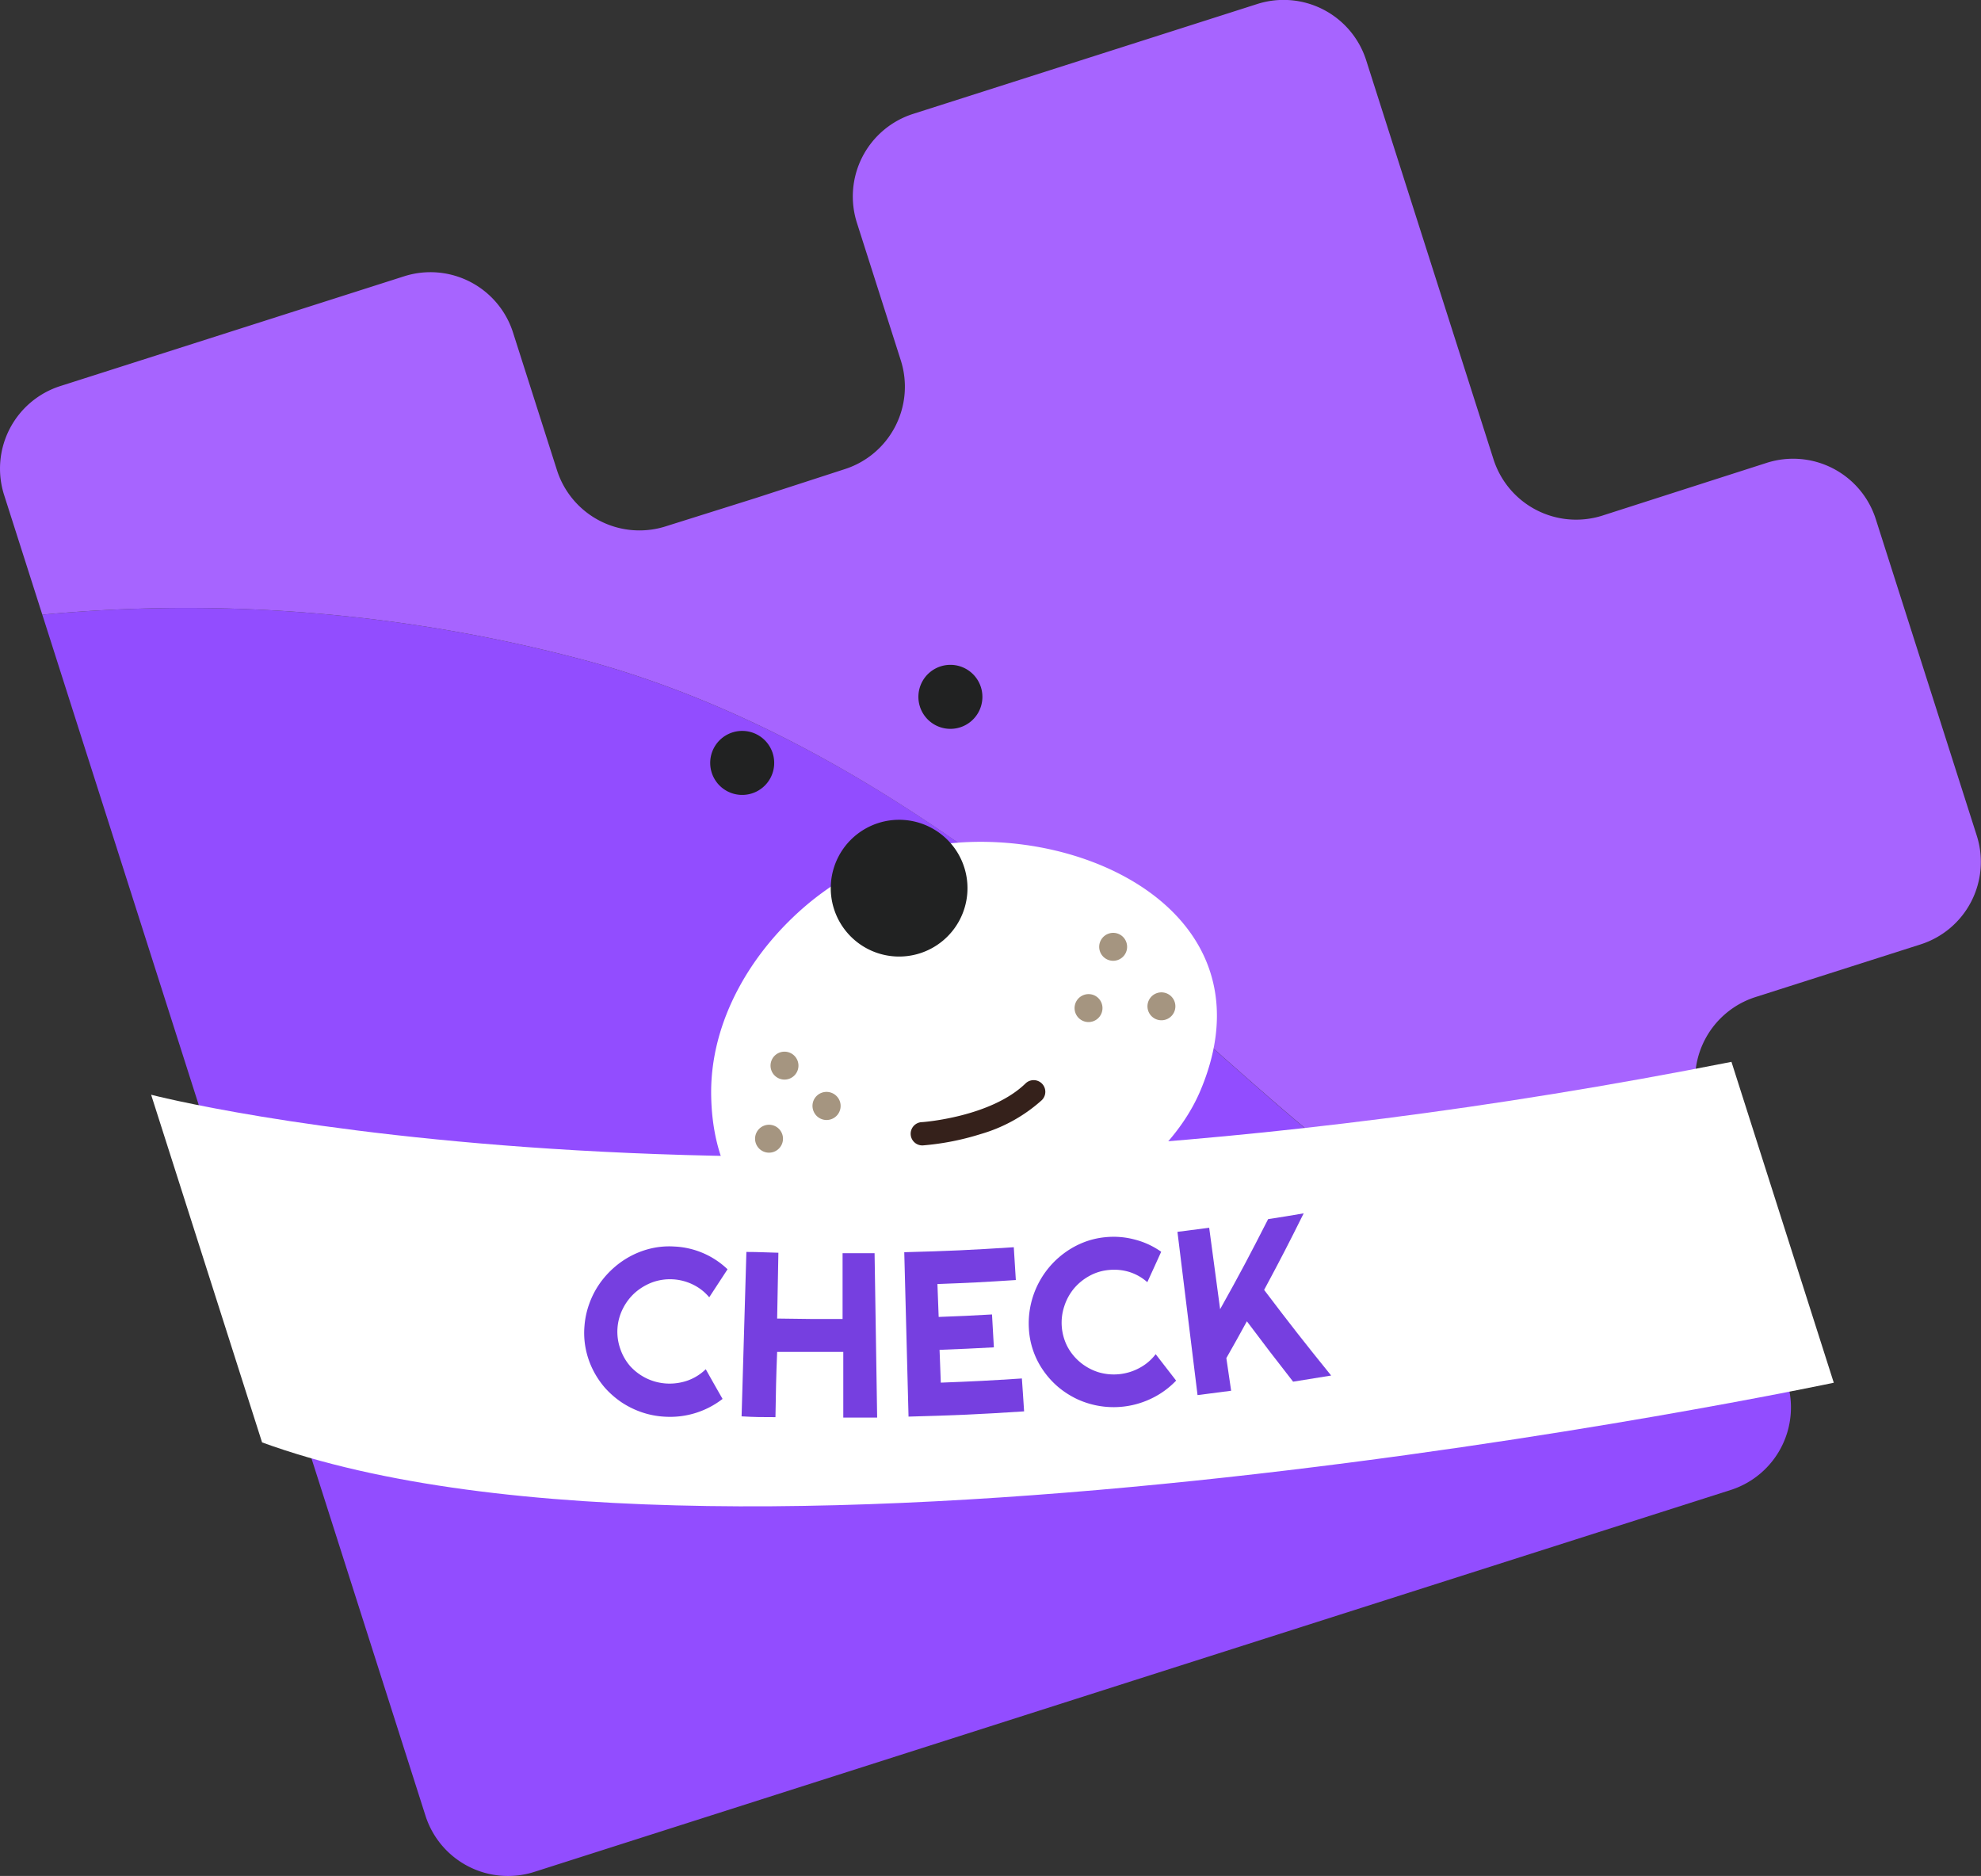 <svg xmlns="http://www.w3.org/2000/svg" viewBox="0 0 222.84 210.98"><rect x="0" y="0" width="222.84" height="210.98" fill="#333333" stroke="none"/><defs><style>.cls-1{fill:#924dff;}.cls-2{fill:#a764ff;}.cls-3{fill:#fff;}.cls-4{fill:#a59580;}.cls-5{fill:#35211b;}.cls-6{fill:#212222;}.cls-7{fill:#763fe0;}</style></defs><g id="Layer_2" data-name="Layer 2"><g id="Layer_1-2" data-name="Layer 1"><path class="cls-1" d="M129.37,111.69c-18.49-15.86-38.8-30.45-62.53-37.15A173.72,173.72,0,0,0,4.76,69.13l3.6,11.29,6.42,20.11L47.86,204.2a9.74,9.74,0,0,0,12.25,6.32L127.51,189l67.21-21.44A9.75,9.75,0,0,0,201,155.32L199,149a69.26,69.26,0,0,1-10.08-.73C163.46,144.44,147.93,127.61,129.37,111.69Z"/><path class="cls-2" d="M197.49,112.13l18.56-5.92A9.74,9.74,0,0,0,222.37,94L211,58.37a9.76,9.76,0,0,0-12.25-6.32L180.21,58A9.76,9.76,0,0,1,168,51.65l-6.42-20.11-7.9-24.76A9.75,9.75,0,0,0,141.4.46L102.71,12.81a9.75,9.75,0,0,0-6.32,12.24l4.94,15.48A9.74,9.74,0,0,1,95,52.77L85.05,56,74.9,59.19a9.74,9.74,0,0,1-12.25-6.32L57.71,37.4a9.75,9.75,0,0,0-12.24-6.33L6.78,43.42A9.75,9.75,0,0,0,.46,55.66l4.3,13.47a173.72,173.72,0,0,1,62.08,5.41c23.73,6.7,44,21.29,62.53,37.15s34.09,32.75,59.57,36.56A69.26,69.26,0,0,0,199,149l-7.86-24.6A9.76,9.76,0,0,1,197.49,112.13Z"/><path class="cls-3" d="M91,101.56c-6.46,5.36-11.16,13.28-11,21.7.56,29.77,46.59,19.18,55-.53,9.89-23.24-21.45-33.61-38-25.11a33.59,33.59,0,0,0-6,3.94"/><path class="cls-4" d="M89.74,119.36a1.57,1.57,0,1,1-2-1,1.57,1.57,0,0,1,2,1"/><path class="cls-4" d="M88,127.58a1.57,1.57,0,1,1-2-1,1.57,1.57,0,0,1,2,1"/><path class="cls-4" d="M94.48,123.88a1.57,1.57,0,1,1-3,1,1.57,1.57,0,0,1,1-2,1.59,1.59,0,0,1,2,1"/><path class="cls-4" d="M126.71,106a1.57,1.57,0,1,1-2-1,1.56,1.56,0,0,1,2,1"/><path class="cls-4" d="M123.94,112.89a1.57,1.57,0,1,1-2-1,1.56,1.56,0,0,1,2,1"/><path class="cls-4" d="M132.14,112.69a1.57,1.57,0,1,1-2-1,1.57,1.57,0,0,1,2,1"/><path class="cls-5" d="M110.29,127.55a29.58,29.58,0,0,1-6.38,1.26,1.31,1.31,0,1,1-.18-2.61c.08,0,7.73-.56,11.63-4.35a1.31,1.31,0,1,1,1.83,1.88A17.53,17.53,0,0,1,110.29,127.55Z"/><path class="cls-6" d="M108.47,97.56a7.69,7.69,0,1,1-9.66-5,7.69,7.69,0,0,1,9.66,5"/><path class="cls-6" d="M86.92,84.71a3.6,3.6,0,1,1-4.52-2.34,3.6,3.6,0,0,1,4.52,2.34"/><path class="cls-6" d="M110.34,77.28a3.6,3.6,0,1,1-4.52-2.34,3.6,3.6,0,0,1,4.52,2.34"/><path class="cls-3" d="M17,123.12s68.5,17.91,177.77-3.7l11.51,36.09s-123.51,26.16-176.8,6.71Z"/><path class="cls-7" d="M81.28,157.33a9.63,9.63,0,0,1-6.47,2,9.59,9.59,0,0,1-2.59-.49,9.94,9.94,0,0,1-2.29-1.12,10.16,10.16,0,0,1-1.88-1.64A9.76,9.76,0,0,1,66.67,154a9.43,9.43,0,0,1-.79-2.35,9.09,9.09,0,0,1-.13-2.56,9.46,9.46,0,0,1,.55-2.5,9.63,9.63,0,0,1,1.14-2.21,10.06,10.06,0,0,1,1.63-1.82,9.74,9.74,0,0,1,2-1.36,9.54,9.54,0,0,1,2.28-.82,9,9,0,0,1,2.49-.19,9.26,9.26,0,0,1,6,2.56l-2.06,3.15a5.54,5.54,0,0,0-1.83-1.43,5.87,5.87,0,0,0-4.55-.26,6.35,6.35,0,0,0-1.93,1.14,6,6,0,0,0-1.38,1.78,5.76,5.76,0,0,0-.32,4.55,5.81,5.81,0,0,0,1.15,2A6.07,6.07,0,0,0,72.69,155a6,6,0,0,0,2.32.6,6.17,6.17,0,0,0,2.38-.35,5.65,5.65,0,0,0,2-1.26C80.15,155.35,80.52,156,81.28,157.33Z"/><path class="cls-7" d="M87.23,159.38c-1.53,0-2.29,0-3.81-.09.21-7.39.32-11.09.54-18.49,1.44,0,2.16.06,3.6.09-.06,3-.08,4.44-.14,7.4,3,.05,4.42.06,7.36.05,0-3,0-4.44,0-7.4l3.6,0c.11,7.4.17,11.1.29,18.49-1.52,0-2.28,0-3.81,0,0-3,0-4.43,0-7.39-3,0-4.47,0-7.44,0C87.3,155,87.28,156.43,87.23,159.38Z"/><path class="cls-7" d="M115.2,158.73c-5.2.34-7.81.45-13,.59-.19-7.4-.29-11.09-.48-18.49,4.93-.13,7.39-.24,12.32-.56.09,1.48.14,2.22.23,3.69-3.52.23-5.29.32-8.82.45.06,1.48.09,2.22.14,3.7,2.42-.09,3.63-.14,6-.28.08,1.48.12,2.22.21,3.7-2.44.13-3.67.19-6.11.28.06,1.48.08,2.21.14,3.69,3.65-.14,5.47-.23,9.12-.47C115.06,156.51,115.1,157.25,115.2,158.73Z"/><path class="cls-7" d="M132.3,155.27a9.49,9.49,0,0,1-2.75,2,9.78,9.78,0,0,1-8.39.08,10,10,0,0,1-2.1-1.34,9.67,9.67,0,0,1-1.67-1.83,9.1,9.1,0,0,1-1.65-4.71,9.82,9.82,0,0,1,4.06-8.6,9.56,9.56,0,0,1,2.13-1.16,9,9,0,0,1,2.43-.57,9.19,9.19,0,0,1,3.26.26,9,9,0,0,1,3,1.38c-.62,1.37-.93,2.05-1.56,3.42a5.58,5.58,0,0,0-2-1.14,5.86,5.86,0,0,0-2.32-.23,5.49,5.49,0,0,0-2.2.67,6.09,6.09,0,0,0-1.73,1.41,6,6,0,0,0-1.09,2,5.87,5.87,0,0,0,.36,4.55,5.94,5.94,0,0,0,1.43,1.75,6.1,6.1,0,0,0,2,1.1,6.05,6.05,0,0,0,4.68-.47A5.54,5.54,0,0,0,130,152.3Z"/><path class="cls-7" d="M138.49,156.41l-3.78.49c-.91-7.35-1.36-11-2.26-18.36l3.57-.46c.49,3.66.74,5.5,1.23,9.16,2.24-4,3.32-6.06,5.4-10.13,1.62-.25,2.43-.38,4-.65-1.72,3.46-2.61,5.18-4.45,8.61,2.94,3.88,4.45,5.81,7.54,9.63l-4.28.69c-2.11-2.7-3.15-4.06-5.2-6.79-.91,1.66-1.37,2.49-2.31,4.14Z"/></g></g></svg>